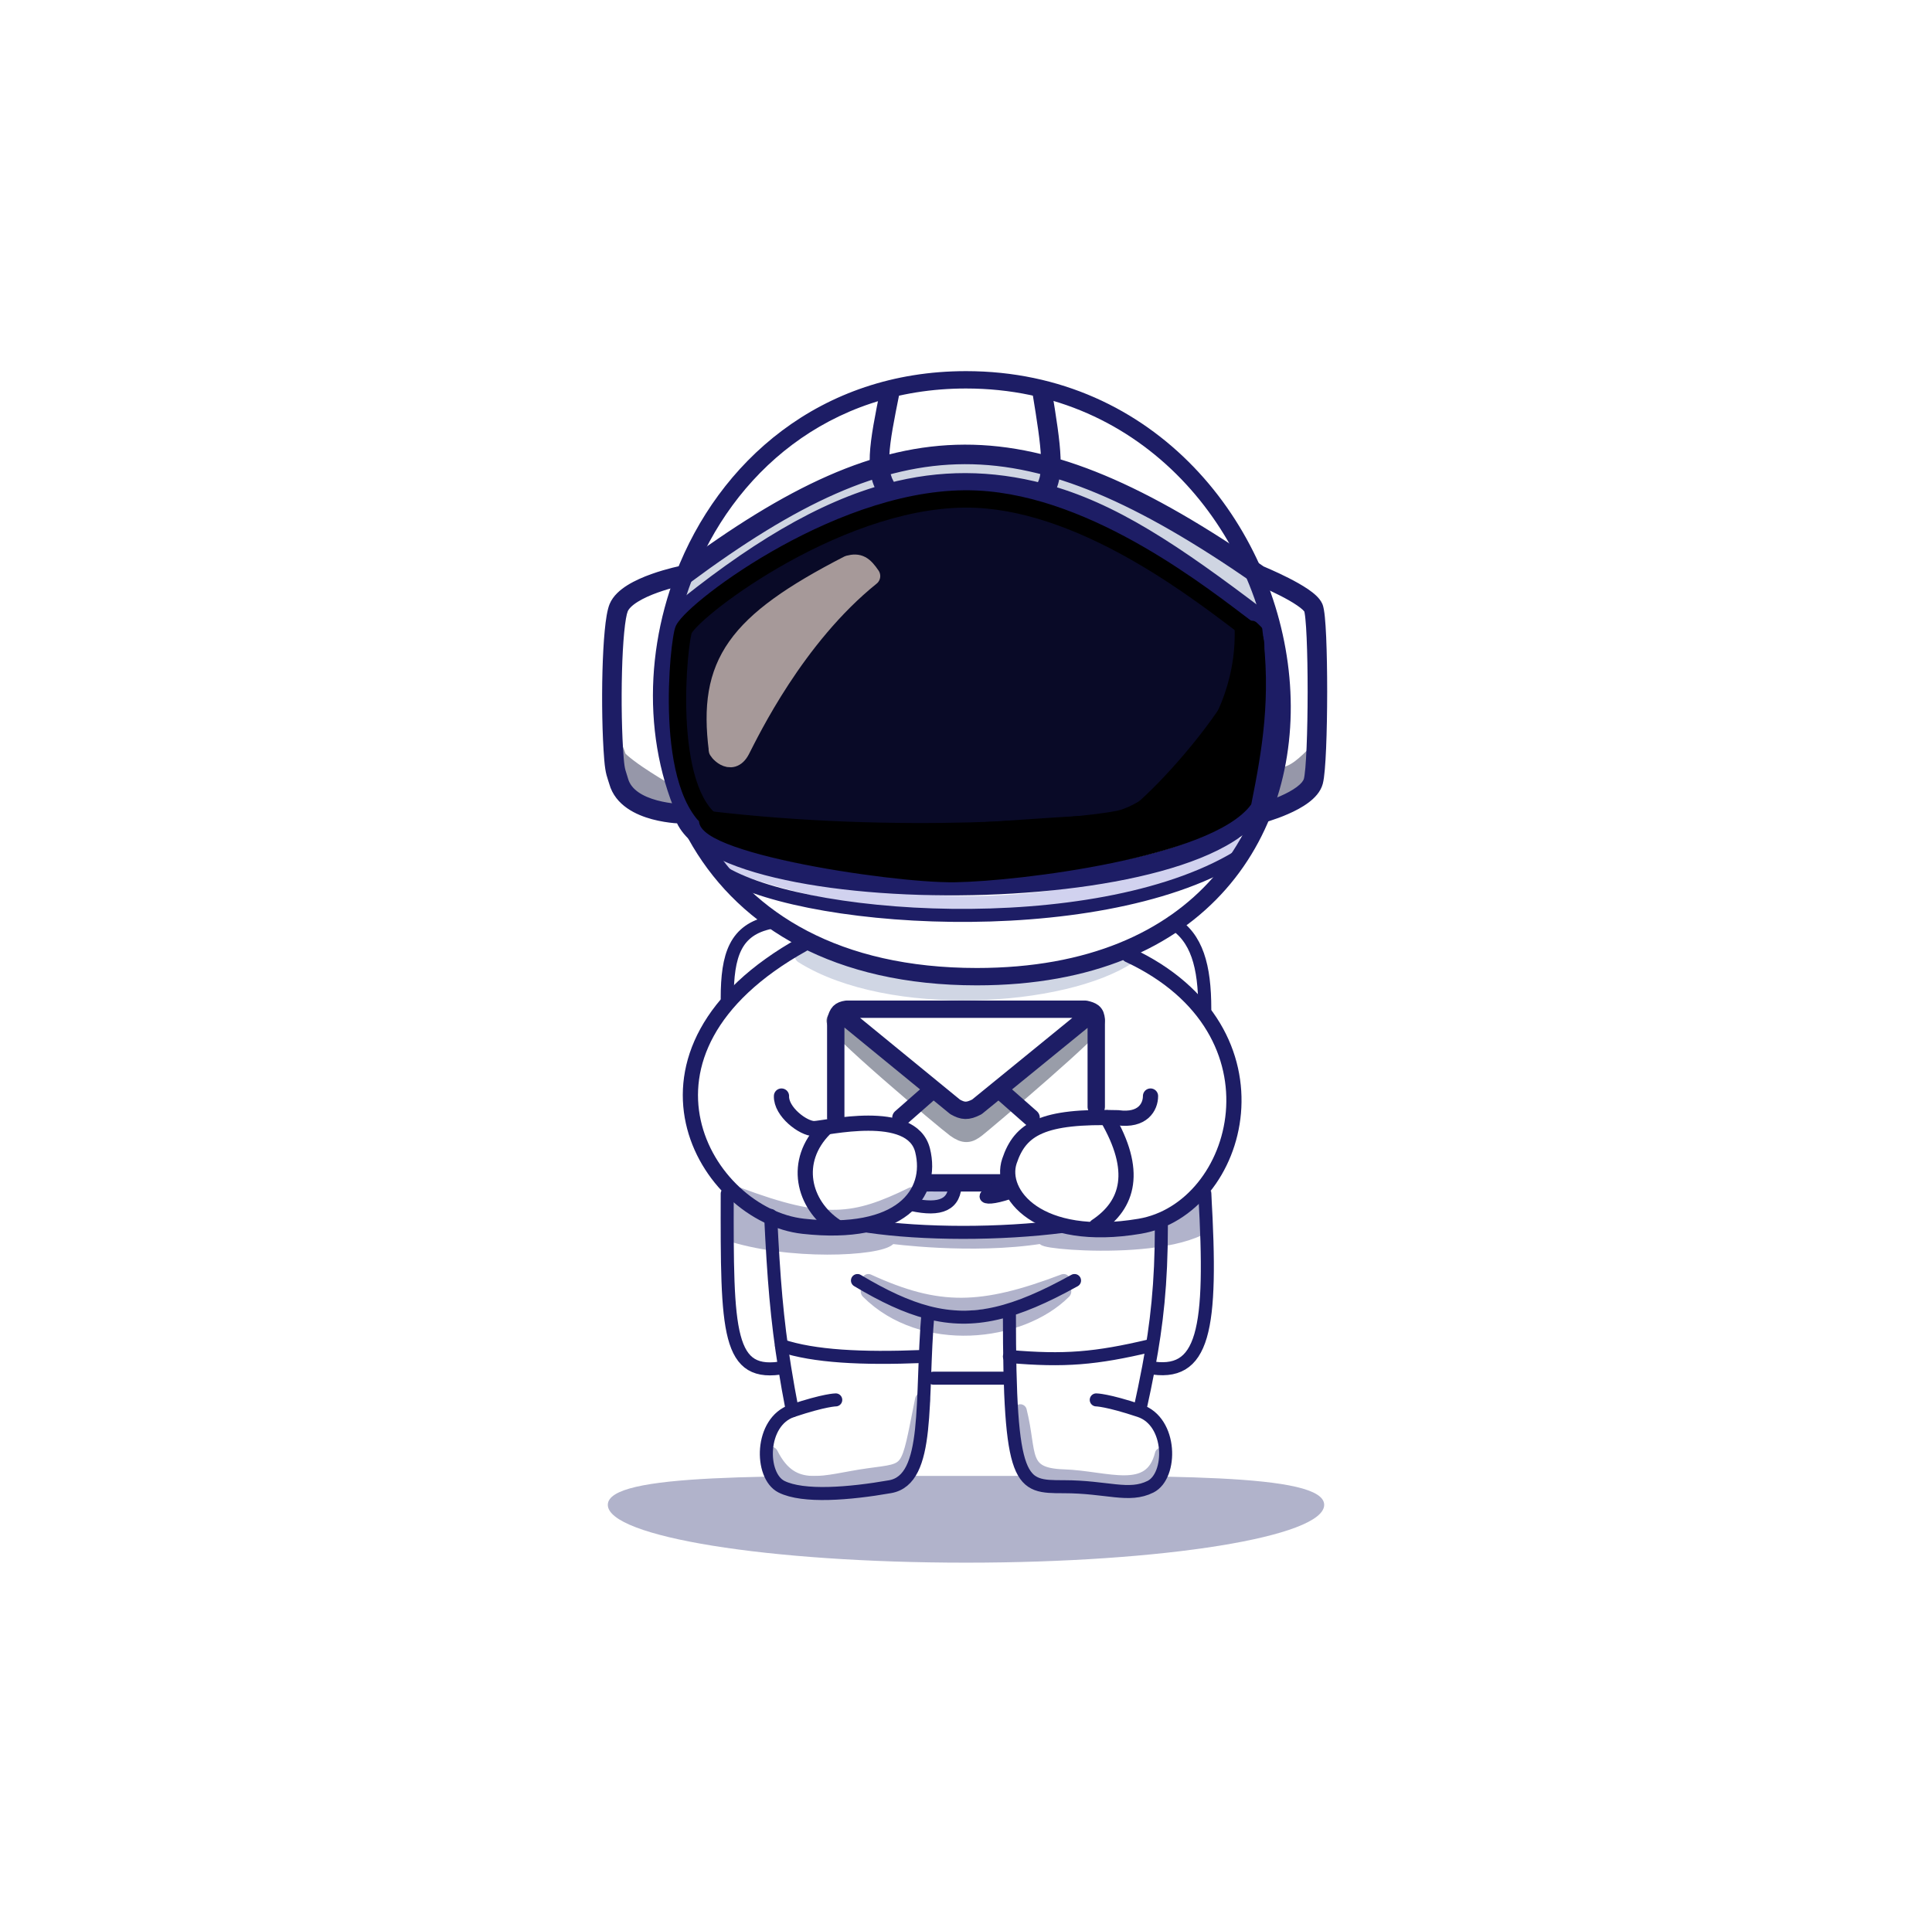 <svg width="89" height="88" viewBox="0 0 89 88" fill="none" xmlns="http://www.w3.org/2000/svg">
<path d="M61 69.336C61 70.807 53.613 72 44.5 72C35.387 72 28 70.807 28 69.336C28 67.864 35.387 68.004 44.5 68.004C53.613 68.004 61 67.864 61 69.336Z" fill="#B1B3CB"/>
<path d="M47 65C47.5 67 47 67.934 49 68C51 68.066 53 69 53.5 67" stroke="#B1B3CB" stroke-width="0.6" stroke-linecap="round"/>
<path d="M40 59.5C42.5 62 47 61.5 49 59.5" stroke="#B1B3CB" stroke-width="0.7" stroke-linecap="round"/>
<path d="M40 59C43.227 60.479 45.211 60.438 49 59" stroke="#B1B3CB" stroke-width="0.6" stroke-linecap="round"/>
<path d="M55.5 55.5C53.404 57.266 51.851 57.551 48.545 57.008C46.258 57.096 53.129 57.923 55.5 56.5V55.5Z" fill="#B1B3CB"/>
<path d="M48.5 57C51.837 57.554 53.395 57.274 55.5 55.5V56.5C53 58 45.5 57 49 57" stroke="#B1B3CB" stroke-width="0.6" stroke-linecap="round"/>
<path d="M41 57C41 57 44.748 57.518 48 57" stroke="#B1B3CB" stroke-width="0.6" stroke-linecap="round"/>
<path d="M34 55C38 56.5 39.38 56.276 42 55" stroke="#B1B3CB" stroke-width="0.6" stroke-linecap="round" stroke-linejoin="bevel"/>
<path d="M41 57C41 57.5 37.026 57.832 34 57V55.5C34.5 57 41 56.5 41 57Z" fill="#B1B3CB"/>
<path d="M34 57H33.7V57.229L33.92 57.289L34 57ZM33.92 57.289C35.47 57.715 37.252 57.841 38.644 57.799C39.34 57.778 39.95 57.715 40.394 57.621C40.613 57.575 40.807 57.519 40.954 57.448C41.026 57.413 41.103 57.367 41.166 57.304C41.23 57.241 41.3 57.138 41.3 57L40.7 57C40.7 56.924 40.739 56.883 40.743 56.879C40.746 56.876 40.735 56.887 40.693 56.907C40.61 56.947 40.471 56.992 40.27 57.034C39.873 57.118 39.301 57.179 38.626 57.2C37.275 57.24 35.556 57.117 34.08 56.711L33.92 57.289ZM33.7 55V55.5H34.3V55H33.7ZM33.7 55.5V57H34.3V55.5H33.7ZM41.3 57C41.3 56.784 41.126 56.682 41.062 56.65C40.979 56.607 40.878 56.58 40.781 56.56C40.581 56.518 40.309 56.49 39.999 56.467C39.687 56.443 39.322 56.423 38.934 56.402C38.544 56.38 38.128 56.357 37.71 56.326C36.868 56.264 36.031 56.171 35.378 56.006C35.051 55.923 34.786 55.826 34.595 55.715C34.401 55.603 34.315 55.495 34.285 55.405L33.715 55.595C33.81 55.88 34.036 56.085 34.294 56.234C34.553 56.385 34.878 56.498 35.231 56.588C35.938 56.766 36.819 56.861 37.665 56.924C38.09 56.956 38.511 56.979 38.901 57.001C39.291 57.022 39.649 57.042 39.954 57.065C40.262 57.088 40.501 57.114 40.659 57.147C40.74 57.164 40.779 57.179 40.791 57.185C40.824 57.201 40.7 57.153 40.7 57L41.3 57Z" fill="#B1B3CB"/>
<path d="M43.5 55C43.201 55.192 42.572 55.224 42.5 55" stroke="#BDC1DD" stroke-width="0.5" stroke-linecap="square" stroke-linejoin="bevel"/>
<path d="M50.498 47C50.774 47.147 45.35 51.726 44.999 52C44.648 52.274 44.435 52.315 43.999 52C43.563 51.685 38.011 47.019 38.499 47" stroke="#999DA9" stroke-width="0.8" stroke-linecap="round" stroke-linejoin="bevel"/>
<path d="M45.5 51.5H43.5L44.5 52" stroke="#999DA9" stroke-width="0.8" stroke-linecap="round" stroke-linejoin="bevel"/>
<path d="M52 44C49 46 41 46.5 37 44" stroke="#D0D6E4" stroke-width="0.8" stroke-linecap="round" stroke-linejoin="bevel"/>
<path d="M60.5 34.5L60.5 34.5C61 34 60.5 36 60.5 36L58.5 37L59 35.5C59.5 35.5 60 35 60.5 34.5Z" fill="#9697A9" stroke="#9697A9" stroke-width="0.3" stroke-linecap="round" stroke-linejoin="bevel"/>
<path d="M28.685 34.808C28.561 34.683 28.488 34.575 28.5 34.5C28.522 34.357 28.598 34.533 28.685 34.808C29.191 35.32 30.559 36.119 30.559 36.119L31 37C31 37 29.881 36.723 29.5 36.5C29.119 36.277 29 36 29 36C29 36 28.828 35.266 28.685 34.808Z" fill="#9697A9"/>
<path d="M28.5 34.5C28.441 34.881 30.559 36.119 30.559 36.119L31 37C31 37 29.881 36.723 29.5 36.5C29.119 36.277 29 36 29 36C29 36 28.559 34.119 28.5 34.5Z" stroke="#9697A9" stroke-width="0.3" stroke-linejoin="round"/>
<path d="M57 39C49 42.5 41 42.5 33 39.5" stroke="#D1D2EF" stroke-width="0.8" stroke-linecap="round"/>
<path d="M31.5 27.5C43 17.5 51 22 58 27.5" stroke="#CFD5E2" stroke-width="0.8" stroke-linecap="round"/>
<path d="M42.5 64.5C41.807 67.937 42 67.725 40 68C38 68.275 36.5 69 35.5 67" stroke="#B1B3CB" stroke-width="0.7" stroke-linecap="round"/>
<path d="M37 43.5C28 48.5 32.5 56 37 56.5C41.5 57 43 55 42.5 53C42 51 38 52 37.5 52C37 52 35.973 51.224 36 50.5" stroke="#1D1D65" stroke-width="0.7" stroke-linecap="round" stroke-linejoin="bevel"/>
<path d="M44.5 17.5L44.5 17.9H44.5L44.5 17.5ZM31.5 26.579L31.126 26.436L31.126 26.436L31.5 26.579ZM44.5 17.9C52.749 17.9 57.991 24.57 58.602 31.286C58.906 34.636 58.052 37.958 55.871 40.439C53.696 42.914 50.159 44.6 45 44.6V45.4C50.341 45.4 54.116 43.648 56.472 40.967C58.823 38.292 59.719 34.739 59.398 31.214C58.759 24.18 53.251 17.1 44.5 17.1L44.5 17.9ZM44.5 17.1C37.769 17.1 33.094 21.298 31.126 26.436L31.874 26.722C33.742 21.843 38.151 17.9 44.5 17.9L44.5 17.1ZM31.126 26.436C29.556 30.537 29.696 35.273 31.911 38.998C34.137 42.742 38.422 45.4 45 45.4V44.6C38.658 44.6 34.659 42.053 32.599 38.589C30.527 35.106 30.377 30.631 31.874 26.722L31.126 26.436Z" fill="#1D1D65"/>
<path d="M31.5 26.5L31.585 26.942C31.652 26.929 31.714 26.901 31.768 26.861L31.5 26.5ZM28.5 28L28.084 27.828L28.5 28ZM28.5 36L28.933 35.879L28.5 36ZM31.5 37.5L31.931 37.37C31.874 37.18 31.699 37.05 31.5 37.05L31.5 37.5ZM58 26.5L57.744 26.87C57.771 26.889 57.8 26.904 57.83 26.917L58 26.5ZM58 37.5L57.563 37.392C57.525 37.546 57.571 37.709 57.684 37.82C57.796 37.931 57.959 37.975 58.112 37.936L58 37.5ZM30.714 28.153C30.522 28.311 30.495 28.594 30.653 28.786C30.811 28.978 31.094 29.005 31.286 28.847L30.714 28.153ZM58 28.5L58.444 28.425C58.425 28.312 58.364 28.211 58.272 28.142L58 28.5ZM48 22.725L47.886 23.16L47.886 23.16L48 22.725ZM28.283 34.967L27.835 35.004L28.283 34.967ZM31.5 26.5C31.415 26.058 31.414 26.058 31.414 26.058C31.414 26.058 31.414 26.058 31.414 26.058C31.414 26.058 31.414 26.058 31.413 26.058C31.413 26.058 31.412 26.059 31.411 26.059C31.41 26.059 31.407 26.06 31.405 26.06C31.399 26.061 31.391 26.063 31.38 26.065C31.36 26.069 31.33 26.076 31.292 26.084C31.217 26.1 31.109 26.125 30.98 26.157C30.722 26.222 30.371 26.32 30.004 26.451C29.639 26.582 29.244 26.751 28.905 26.962C28.578 27.166 28.242 27.448 28.084 27.828L28.916 28.172C28.965 28.053 29.108 27.896 29.382 27.726C29.644 27.562 29.973 27.418 30.307 27.299C30.638 27.18 30.959 27.09 31.199 27.03C31.319 27 31.417 26.978 31.484 26.963C31.518 26.956 31.544 26.95 31.561 26.947C31.57 26.945 31.576 26.944 31.581 26.943C31.582 26.942 31.584 26.942 31.585 26.942C31.585 26.942 31.585 26.942 31.586 26.942C31.586 26.942 31.586 26.942 31.586 26.942C31.586 26.942 31.586 26.942 31.586 26.942C31.585 26.942 31.585 26.942 31.5 26.5ZM28.067 36.121C28.346 37.119 29.318 37.553 30.04 37.747C30.421 37.849 30.783 37.9 31.048 37.925C31.181 37.937 31.292 37.944 31.37 37.947C31.409 37.948 31.44 37.949 31.462 37.95C31.473 37.95 31.482 37.95 31.488 37.95C31.491 37.95 31.494 37.95 31.496 37.95C31.497 37.95 31.498 37.95 31.498 37.95C31.499 37.95 31.499 37.95 31.499 37.95C31.5 37.95 31.5 37.95 31.5 37.95C31.5 37.95 31.5 37.95 31.5 37.5C31.5 37.05 31.5 37.05 31.5 37.05C31.5 37.05 31.5 37.05 31.5 37.05C31.5 37.05 31.501 37.05 31.501 37.05C31.501 37.05 31.5 37.05 31.5 37.05C31.5 37.05 31.499 37.05 31.497 37.05C31.493 37.05 31.488 37.05 31.48 37.05C31.464 37.049 31.439 37.049 31.407 37.047C31.342 37.045 31.248 37.039 31.133 37.029C30.9 37.007 30.591 36.963 30.274 36.878C29.601 36.697 29.074 36.38 28.933 35.879L28.067 36.121ZM58 26.5C57.83 26.917 57.83 26.917 57.83 26.917C57.83 26.917 57.83 26.917 57.83 26.917C57.83 26.917 57.83 26.917 57.83 26.917C57.83 26.917 57.831 26.917 57.831 26.917C57.832 26.918 57.834 26.918 57.835 26.919C57.839 26.92 57.845 26.923 57.853 26.926C57.868 26.933 57.892 26.942 57.922 26.955C57.982 26.98 58.068 27.017 58.173 27.064C58.383 27.157 58.663 27.286 58.95 27.432C59.24 27.579 59.525 27.738 59.748 27.891C59.86 27.967 59.948 28.036 60.011 28.095C60.078 28.159 60.091 28.188 60.087 28.18L60.913 27.82C60.845 27.666 60.732 27.538 60.629 27.441C60.52 27.337 60.39 27.239 60.256 27.147C59.986 26.964 59.663 26.784 59.359 26.63C59.053 26.474 58.756 26.338 58.537 26.241C58.427 26.192 58.336 26.153 58.272 26.126C58.24 26.113 58.215 26.102 58.198 26.095C58.189 26.091 58.182 26.088 58.178 26.086C58.175 26.085 58.173 26.085 58.172 26.084C58.171 26.084 58.171 26.084 58.171 26.084C58.17 26.084 58.17 26.083 58.17 26.083C58.17 26.083 58.17 26.083 58.17 26.083C58.17 26.083 58.17 26.083 58 26.5ZM60.087 28.18C60.08 28.163 60.088 28.178 60.101 28.253C60.113 28.318 60.124 28.407 60.135 28.519C60.158 28.742 60.177 29.038 60.192 29.387C60.223 30.084 60.238 30.973 60.238 31.875C60.237 32.776 60.221 33.687 60.19 34.426C60.174 34.796 60.155 35.12 60.133 35.378C60.109 35.645 60.085 35.811 60.065 35.884L60.935 36.116C60.977 35.959 61.006 35.721 61.029 35.456C61.053 35.18 61.073 34.841 61.089 34.464C61.121 33.709 61.137 32.786 61.138 31.875C61.138 30.965 61.123 30.062 61.092 29.348C61.076 28.991 61.056 28.676 61.031 28.429C61.019 28.306 61.004 28.194 60.988 28.099C60.973 28.015 60.952 27.91 60.913 27.82L60.087 28.18ZM60.065 35.884C60.043 35.967 59.954 36.099 59.736 36.261C59.529 36.416 59.259 36.559 58.977 36.682C58.699 36.804 58.425 36.9 58.219 36.966C58.116 36.999 58.032 37.024 57.974 37.04C57.945 37.049 57.922 37.055 57.908 37.059C57.9 37.061 57.895 37.062 57.892 37.063C57.89 37.064 57.889 37.064 57.888 37.064C57.888 37.064 57.887 37.064 57.887 37.064C57.887 37.064 57.887 37.064 57.887 37.064C57.887 37.064 57.887 37.064 57.887 37.064C57.887 37.064 57.888 37.064 58 37.5C58.112 37.936 58.113 37.936 58.113 37.936C58.113 37.936 58.113 37.936 58.113 37.936C58.113 37.936 58.113 37.935 58.114 37.935C58.114 37.935 58.115 37.935 58.115 37.935C58.117 37.935 58.119 37.934 58.121 37.933C58.127 37.932 58.134 37.93 58.143 37.928C58.161 37.923 58.188 37.915 58.221 37.906C58.287 37.887 58.38 37.859 58.493 37.823C58.718 37.751 59.023 37.645 59.338 37.506C59.651 37.37 59.99 37.195 60.275 36.982C60.549 36.778 60.834 36.492 60.935 36.116L60.065 35.884ZM31.768 26.861C36.713 23.189 40.548 21.396 44.438 21.387C48.333 21.378 52.379 23.156 57.744 26.87L58.256 26.13C52.853 22.389 48.616 20.477 44.436 20.487C40.252 20.497 36.222 22.432 31.232 26.139L31.768 26.861ZM31.286 28.847C34.965 25.818 38.108 23.94 41.115 23.143L40.885 22.273C37.696 23.118 34.434 25.09 30.714 28.153L31.286 28.847ZM40.559 17.911C40.312 19.137 40.107 20.146 40.069 20.952C40.031 21.767 40.157 22.474 40.674 23.018L41.326 22.398C41.057 22.114 40.934 21.706 40.968 20.994C41.002 20.273 41.189 19.343 41.441 18.089L40.559 17.911ZM41.115 23.143C43.374 22.544 45.572 22.551 47.886 23.16L48.114 22.289C45.655 21.642 43.298 21.633 40.885 22.273L41.115 23.143ZM47.886 23.16C50.963 23.969 53.766 25.846 57.728 28.858L58.272 28.142C54.318 25.136 51.386 23.15 48.114 22.289L47.886 23.16ZM47.556 18.073C47.773 19.401 47.93 20.387 47.956 21.123C47.983 21.873 47.865 22.223 47.682 22.406L48.318 23.043C48.786 22.575 48.884 21.881 48.856 21.091C48.827 20.285 48.658 19.235 48.444 17.927L47.556 18.073ZM57.556 28.575C57.999 31.211 57.999 33.425 57.888 34.976C57.833 35.751 57.751 36.36 57.682 36.773C57.648 36.98 57.618 37.137 57.596 37.242C57.585 37.294 57.577 37.333 57.571 37.358C57.568 37.371 57.566 37.38 57.565 37.386C57.564 37.389 57.563 37.39 57.563 37.392C57.563 37.392 57.563 37.392 57.563 37.393C57.563 37.393 57.563 37.393 57.563 37.393C57.563 37.392 57.563 37.392 57.563 37.392C57.563 37.392 57.563 37.392 58 37.5C58.437 37.608 58.437 37.608 58.437 37.608C58.437 37.607 58.437 37.607 58.437 37.607C58.437 37.607 58.437 37.606 58.437 37.606C58.438 37.605 58.438 37.604 58.438 37.603C58.439 37.601 58.439 37.597 58.44 37.593C58.442 37.585 58.445 37.573 58.449 37.557C58.456 37.527 58.465 37.482 58.477 37.424C58.502 37.308 58.534 37.139 58.57 36.92C58.643 36.482 58.729 35.845 58.786 35.04C58.901 33.429 58.9 31.143 58.444 28.425L57.556 28.575ZM31.069 37.63C31.299 38.397 31.984 38.986 32.849 39.441C33.728 39.903 34.878 40.27 36.186 40.549C38.805 41.109 42.142 41.337 45.422 41.227C48.699 41.118 51.956 40.67 54.407 39.859C55.631 39.455 56.684 38.95 57.44 38.329C58.2 37.704 58.695 36.928 58.695 36H57.795C57.795 36.572 57.498 37.116 56.868 37.634C56.233 38.156 55.297 38.617 54.125 39.005C51.785 39.779 48.622 40.22 45.391 40.328C42.163 40.436 38.903 40.21 36.374 39.669C35.108 39.398 34.046 39.053 33.267 38.644C32.475 38.228 32.057 37.788 31.931 37.37L31.069 37.63ZM28.084 27.828C27.974 28.094 27.905 28.555 27.857 29.061C27.806 29.591 27.772 30.24 27.753 30.93C27.717 32.307 27.743 33.872 27.835 35.004L28.732 34.931C28.643 33.84 28.617 32.309 28.653 30.954C28.671 30.276 28.705 29.649 28.753 29.147C28.803 28.621 28.865 28.295 28.916 28.172L28.084 27.828ZM27.835 35.004C27.891 35.696 27.984 35.827 28.067 36.121L28.933 35.879C28.829 35.506 28.779 35.51 28.732 34.931L27.835 35.004Z" fill="#1D1D65"/>
<path d="M57 39.5C50.399 43.465 36.5 42.5 33 40" stroke="#1D1D65" stroke-width="0.6" stroke-linejoin="round"/>
<path d="M51.5 38C50.763 37.648 35.5 39.5 33 38C30.5 36.5 31.276 29.447 31.5 29C32 28 38.979 22.709 45 23C50.233 23.253 55.5 27.5 57.5 29C59.5 30.5 52.237 38.353 51.5 38Z" fill="#090A27"/>
<path d="M33 38L33.206 37.657L33.206 37.657L33 38ZM45 23L44.981 23.399L45 23ZM31.5 29L31.858 29.179L31.858 29.179L31.5 29ZM32.794 38.343C33.18 38.574 33.76 38.718 34.426 38.812C35.106 38.909 35.927 38.962 36.832 38.983C38.642 39.026 40.82 38.946 42.933 38.83C45.045 38.714 47.108 38.562 48.675 38.461C49.462 38.411 50.122 38.374 50.607 38.36C50.85 38.353 51.043 38.352 51.182 38.358C51.252 38.361 51.302 38.365 51.335 38.37C51.379 38.376 51.364 38.378 51.327 38.361L51.673 37.639C51.59 37.6 51.501 37.585 51.443 37.577C51.375 37.568 51.297 37.562 51.214 37.559C51.048 37.552 50.834 37.553 50.585 37.56C50.084 37.575 49.411 37.613 48.624 37.663C47.045 37.764 44.997 37.915 42.889 38.031C40.782 38.147 38.629 38.226 36.851 38.183C35.962 38.162 35.175 38.111 34.539 38.02C33.889 37.928 33.445 37.801 33.206 37.657L32.794 38.343ZM51.327 38.361C51.444 38.417 51.559 38.416 51.639 38.406C51.721 38.396 51.798 38.37 51.864 38.343C51.995 38.289 52.137 38.204 52.279 38.105C52.568 37.904 52.921 37.606 53.304 37.245C54.073 36.52 55.001 35.51 55.841 34.442C56.678 33.379 57.445 32.236 57.877 31.249C58.091 30.757 58.236 30.274 58.246 29.841C58.257 29.398 58.124 28.968 57.74 28.68L57.26 29.32C57.376 29.407 57.453 29.551 57.447 29.822C57.44 30.105 57.34 30.478 57.143 30.929C56.752 31.824 56.033 32.904 55.212 33.947C54.394 34.986 53.493 35.967 52.755 36.662C52.385 37.011 52.065 37.28 51.824 37.447C51.701 37.532 51.613 37.581 51.558 37.604C51.531 37.615 51.525 37.614 51.536 37.613C51.546 37.611 51.602 37.605 51.673 37.639L51.327 38.361ZM57.74 28.68C56.748 27.936 54.909 26.482 52.662 25.186C50.42 23.892 47.729 22.731 45.019 22.601L44.981 23.399C47.504 23.521 50.064 24.61 52.263 25.879C54.458 27.145 56.252 28.564 57.26 29.32L57.74 28.68ZM45.019 22.601C41.899 22.45 38.57 23.741 35.986 25.166C34.689 25.881 33.564 26.639 32.729 27.283C32.312 27.605 31.963 27.902 31.7 28.154C31.451 28.393 31.239 28.627 31.142 28.821L31.858 29.179C31.886 29.123 32.002 28.973 32.253 28.732C32.491 28.505 32.817 28.226 33.218 27.916C34.02 27.297 35.111 26.562 36.373 25.866C38.909 24.468 42.08 23.26 44.981 23.399L45.019 22.601ZM31.142 28.821C31.104 28.897 31.079 28.995 31.062 29.07C31.043 29.158 31.022 29.267 31.003 29.391C30.963 29.641 30.923 29.968 30.89 30.349C30.824 31.111 30.783 32.099 30.829 33.123C30.875 34.144 31.008 35.218 31.298 36.143C31.584 37.059 32.045 37.893 32.794 38.343L33.206 37.657C32.705 37.357 32.325 36.747 32.061 35.904C31.8 35.071 31.673 34.073 31.628 33.087C31.584 32.105 31.623 31.152 31.687 30.419C31.719 30.052 31.757 29.744 31.793 29.516C31.811 29.402 31.828 29.312 31.843 29.247C31.86 29.169 31.868 29.159 31.858 29.179L31.142 28.821Z" fill="black"/>
<path d="M34.1 34.542C33.669 35.377 33.01 34.499 33.1 34.542C32.598 30.583 33.898 28.719 39.1 26.042C39.561 25.919 39.773 26.061 40.1 26.542C36.621 29.341 34.531 33.707 34.1 34.542Z" fill="#A69999" stroke="#A69999" stroke-width="0.9" stroke-linejoin="round"/>
<path d="M58 29C57.5 28.5 58 29 57 28.5C57.418 33.63 53.194 37.138 51.5 37.5C49.806 37.862 41.485 38.581 32.5 37.5C31 39 41 40.55 44 40.5C47 40.45 55.726 39.359 57.5 37C58 34.5 58.411 32.124 58 29Z" fill="black" stroke="black" stroke-width="0.3" stroke-linecap="round" stroke-linejoin="round"/>
<path d="M35.5 42.5C33.874 42.835 33.5 44 33.5 46" stroke="#1D1D65" stroke-width="0.6" stroke-linecap="round" stroke-linejoin="bevel"/>
<path d="M38 52C36.5 53.5 37 55.5 38.5 56.5" stroke="#1D1D65" stroke-width="0.7" stroke-linecap="round" stroke-linejoin="bevel"/>
<path d="M52 44C59.5 47.5 57.181 55.712 52.5 56.5C47.819 57.288 46 55 46.5 53.5C47 52 48.029 51.399 51.5 51.5C52.642 51.656 53 51 53 50.5" stroke="#1D1D65" stroke-width="0.7" stroke-linecap="round" stroke-linejoin="bevel"/>
<path d="M51 51.5C52.421 53.933 52 55.5 50.5 56.5" stroke="#1D1D65" stroke-width="0.7" stroke-linecap="round" stroke-linejoin="bevel"/>
<path d="M54 42.5C55.133 43.194 55.5 44.5 55.5 46.5" stroke="#1D1D65" stroke-width="0.6" stroke-linecap="round" stroke-linejoin="bevel"/>
<path d="M50.5 51V47C50.492 46.82 50.449 46.711 50.354 46.636M38.5 51.5V47C38.545 46.836 38.586 46.718 38.668 46.636M38.668 46.636C38.739 46.565 38.84 46.522 39 46.5H50C50.16 46.535 50.275 46.574 50.354 46.636M38.668 46.636L43 50.182M50.354 46.636L46.004 50.182M43 50.182L44 51C44.351 51.196 44.565 51.225 45 51L46.004 50.182M43 50.182L41.5 51.5M46.004 50.182L47.5 51.5" stroke="#1D1D65" stroke-width="0.8" stroke-linecap="round" stroke-linejoin="bevel"/>
<path d="M43 54.5H46" stroke="#1D1D65" stroke-width="0.8" stroke-linecap="square" stroke-linejoin="bevel"/>
<path d="M46.5 54.5C45 55 45 55.5 46.5 55" stroke="#1D1D65" stroke-width="0.5" stroke-linecap="square" stroke-linejoin="bevel"/>
<path d="M49 56.5C46.055 56.881 42.528 56.87 40 56.5" stroke="#1D1D65" stroke-width="0.6" stroke-linecap="round" stroke-linejoin="bevel"/>
<path d="M35.5 56C35.64 58.937 35.791 60.796 36.145 63M36.5 65C36.362 64.284 36.245 63.628 36.145 63M33.5 55C33.487 61.432 33.5 63.5 36.145 63" stroke="#1D1D65" stroke-width="0.6" stroke-linecap="round"/>
<path d="M42.5 62.5C39.691 62.613 37.5 62.5 36 62M49.5 59C46.759 60.52 44.869 61.021 42.75 60.472M39.5 59C40.709 59.724 41.755 60.214 42.75 60.472M42.75 60.472C42.401 64.517 42.884 68.171 41 68.5C39.116 68.829 37 69 36 68.5C35 68 35 65.5 36.5 65C38 64.5 38.5 64.5 38.5 64.5M46.5 60.5C46.5 68.5 47 68.5 49 68.5C51 68.5 52 69 53 68.5C54 68 54 65.5 52.5 65M52.5 65C51 64.5 50.5 64.5 50.5 64.5M52.5 65C52.653 64.302 52.792 63.646 52.913 63M53.5 56.5C53.5 59.14 53.286 61.018 52.913 63M55.5 55C55.867 61.319 55.477 63.48 52.913 63" stroke="#1D1D65" stroke-width="0.6" stroke-linecap="round"/>
<path d="M43 63.5H46.5M53 62C50.461 62.601 49.038 62.719 46.5 62.5" stroke="#1D1D65" stroke-width="0.6" stroke-linecap="round"/>
<path d="M42 55.5C43.339 55.795 44 55.5 44 54.5" stroke="#1D1D65" stroke-width="0.6" stroke-linecap="round"/>
</svg>
